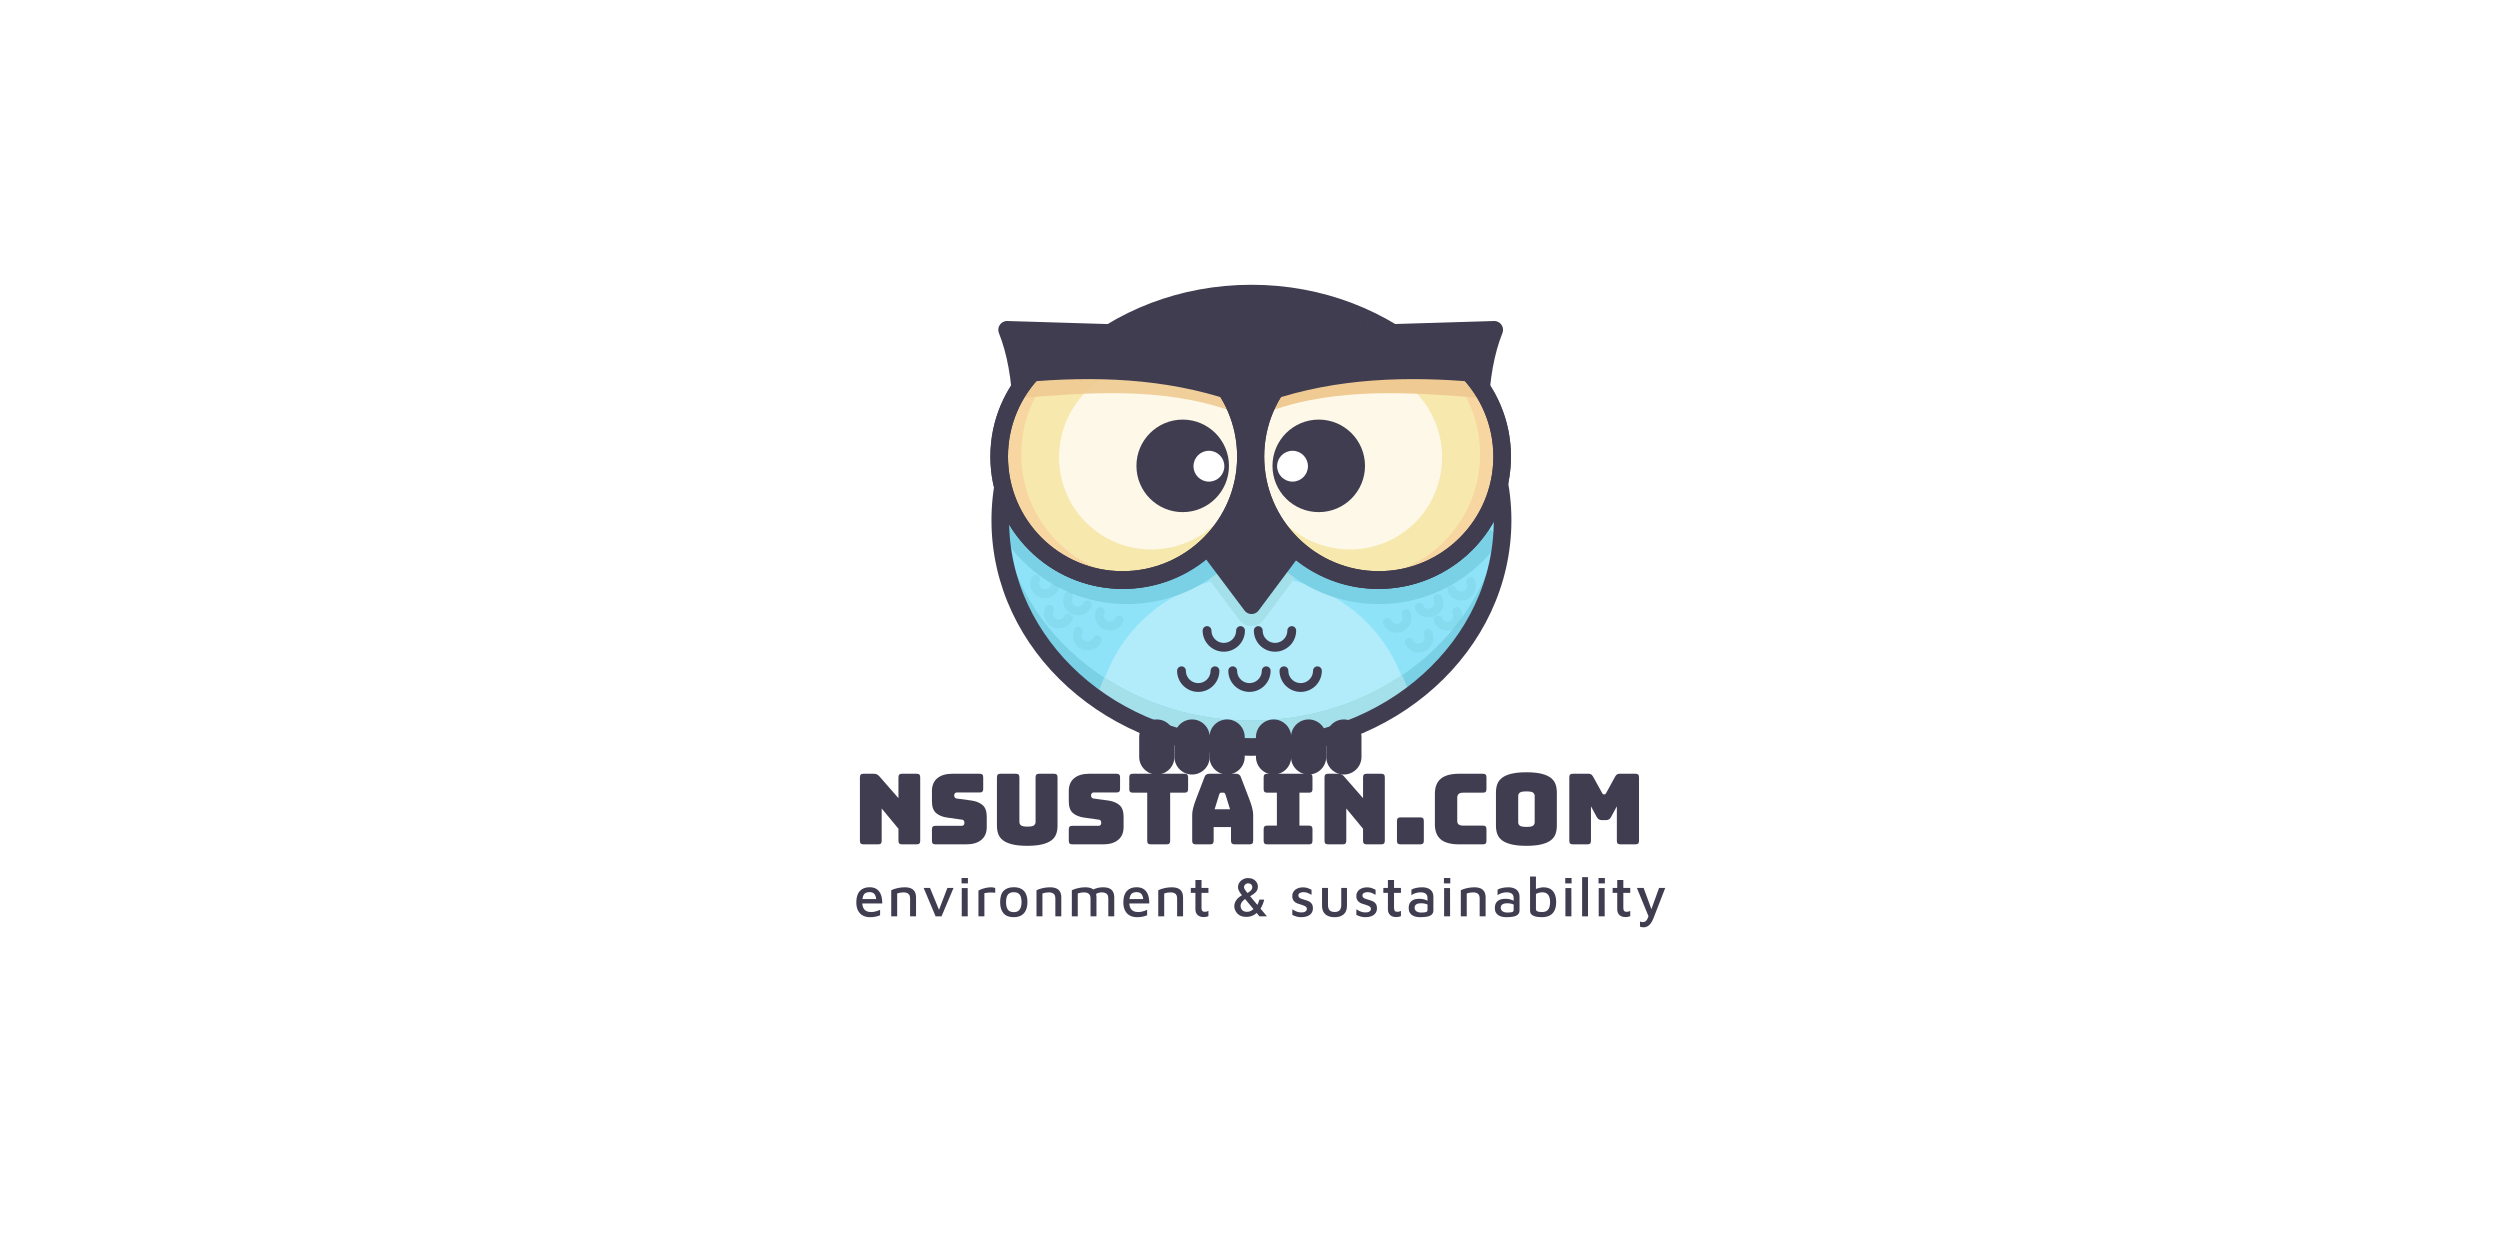<?xml version="1.0" encoding="utf-8"?>
<svg viewBox="0 0 1280 640" style="enable-background:new 0 0 1000 1000;" xmlns="http://www.w3.org/2000/svg">
  <defs>
    <style type="text/css">
	.st0{opacity:0.7;fill:#FFFFFF;}
	.st1{fill:#413D51;}
	.st2{fill:#8FE3F9;}
	.st3{fill:#B2EBF9;}
	.st4{fill:#A4E0EA;}
	.st5{fill:#7AD1E5;}
	.st6{fill:none;stroke:#413D51;stroke-width:16;stroke-linecap:round;stroke-linejoin:round;stroke-miterlimit:10;}
	.st7{fill:#F7E8AD;}
	.st8{fill:#F7D6A1;}
	.st9{fill:#EFCA92;}
	.st10{fill:#FFFFFF;}
	.st11{opacity:0.89;fill:#EFCA92;}
	.st12{fill:none;stroke:#413D51;stroke-width:8;stroke-linecap:round;stroke-linejoin:round;stroke-miterlimit:10;}
	.st13{opacity:0.31;fill:none;stroke:#72C8D6;stroke-width:8;stroke-linecap:round;stroke-linejoin:round;stroke-miterlimit:10;}
</style>
  </defs>
  <rect class="st0" width="1280" height="640" style="opacity: 1;"/>
  <g transform="matrix(0.564, 0, 0, 0.564, 357.721, -8.566)" style="">
    <ellipse id="XMLID_2_" class="st2" cx="501.8" cy="487.5" rx="228" ry="205.8"/>
    <ellipse id="XMLID_188_" class="st2" cx="501.8" cy="487.5" rx="228" ry="205.8"/>
    <path id="XMLID_193_" class="st3" d="M507.8,689.3c52.1,0,100.1-15.3,138.5-41l-10.5-24.7c-22-51.9-74.2-85.8-132.1-85.8l0,0 c-57.9,0-110.1,33.9-132.1,85.8l-8.6,20.4C402.3,672.3,452.8,689.3,507.8,689.3z"/>
    <path id="XMLID_189_" class="st4" d="M501.7,470.3l-43.6,64l32.9,43.8c5.4,7.2,16.3,7.2,21.7,0l32.6-43.8L501.7,470.3z"/>
    <path id="XMLID_192_" class="st5" d="M501.8,669.3c-121.5,0-220.7-85.7-227.6-193.8c-0.3,4-0.4,8-0.4,12 c0,113.6,102.1,205.8,228,205.8s228-92.1,228-205.8c0-4-0.1-8-0.4-12C722.5,583.6,623.2,669.3,501.8,669.3z"/>
    <path id="XMLID_76_" class="st4" d="M638.6,628.1c-38.1,25.8-85.5,41.2-136.8,41.2c-50,0-96.2-14.5-133.7-39.1l-5,12.3 c39.4,29.2,89.8,46.8,144.8,46.8c49.7,0,95.7-14.4,133.2-38.8c1.8-1.2,3.5-2.5,5.3-3.8L638.6,628.1z"/>
    <path id="XMLID_186_" class="st5" d="M268.2,488.2c6.4,13.1,15,25.3,25.8,36.2c52.3,52.3,137.2,52.3,189.5,0 c43.8-43.8,50.9-110.3,21.5-161.5"/>
    <path id="XMLID_185_" class="st5" d="M729,503.8c-24,36.1-65,59.8-111.6,59.8c-74,0-134-60-134-134c0-33,11.9-63.2,31.7-86.6"/>
    <ellipse id="XMLID_75_" class="st6" cx="501.8" cy="487.5" rx="228" ry="205.8"/>
    <polygon id="XMLID_74_" class="st1" points="501.7,442.3 458.1,506.3 501.9,564.6 545.4,506.3 &#9;"/>
    <polygon id="XMLID_73_" class="st6" points="501.7,442.3 458.1,506.3 501.9,564.6 545.4,506.3 &#9;"/>
    <path id="XMLID_72_" class="st1" d="M600.7,303.9c-30-14-64.1-21.9-100-21.9s-70,7.9-100,21.9v140.1h200V303.9z"/>
    <g id="XMLID_58_">
      <path id="XMLID_71_" class="st1" d="M613.5,317.9l108.7-3.3c-15.7,39.3-17.8,98.4-4.1,163c-17.4,36.8-54.4,62.9-97.9,64.2l0,0 c-61.8,1.9-113.5-46.7-115.3-108.6l0,0C503,371.4,551.6,319.8,613.5,317.9z"/>
      <path id="XMLID_70_" class="st6" d="M613.5,317.9l108.7-3.3c-15.7,39.3-17.8,98.4-4.1,163c-17.4,36.8-54.4,62.9-97.9,64.2l0,0 c-61.8,1.9-113.5-46.7-115.3-108.6l0,0C503,371.4,551.6,319.8,613.5,317.9z"/>
      <circle id="XMLID_69_" class="st7" cx="617.4" cy="429.7" r="112"/>
      <circle id="XMLID_5_" class="st7" cx="617.4" cy="429.7" r="112"/>
      <path id="XMLID_86_" class="st8" d="M696.6,350.5c-21.5-21.5-49.7-32.4-77.9-32.8c21.2,4.1,41.5,14.3,57.9,30.8 c43.7,43.7,43.7,114.6,0,158.4c-22.2,22.2-51.4,33.1-80.4,32.8c35.3,6.8,73.1-3.5,100.4-30.8C740.3,465.1,740.3,394.2,696.6,350.5 z"/>
      <ellipse id="XMLID_3_" transform="matrix(0.707 -0.707 0.707 0.707 -130.825 543.544)" class="st0" cx="590.7" cy="429.7" rx="84" ry="84.6"/>
      <path id="XMLID_12_" class="st9" d="M711.4,376.6c-3.1-4-9.1-15-12.8-18.7c-44-43.4-114.9-43-158.3,1.1 c-8.6,8.7-15.5,18.5-20.6,29C581.4,366.3,649,371.5,711.4,376.6z"/>
      <circle id="XMLID_68_" class="st6" cx="617.4" cy="429.7" r="112"/>
      <circle id="XMLID_67_" class="st6" cx="617.4" cy="429.7" r="112"/>
      <path id="XMLID_66_" class="st1" d="M706.7,362.1c-3.1-4-6.4-7.9-10.1-11.6c-43.7-43.7-114.6-43.7-158.4,0 c-8.7,8.7-15.6,18.4-20.8,28.8C579.4,358.1,644.3,356.5,706.7,362.1z"/>
      <circle id="XMLID_57_" class="st1" cx="562.9" cy="438.1" r="42"/>
      <circle id="XMLID_56_" class="st10" cx="539.1" cy="438.4" r="14"/>
    </g>
    <g id="XMLID_26_">
      <path id="XMLID_89_" class="st1" d="M388.8,317.9L280,314.6c15.7,39.3,17.8,98.4,4.1,163c17.4,36.8,54.4,62.9,97.9,64.2l0,0 c61.8,1.9,113.5-46.7,115.3-108.6l0,0C499.2,371.4,450.6,319.8,388.8,317.9z"/>
      <path id="XMLID_88_" class="st6" d="M388.8,317.9L280,314.6c15.7,39.3,17.8,98.4,4.1,163c17.4,36.8,54.4,62.9,97.9,64.2l0,0 c61.8,1.9,113.5-46.7,115.3-108.6l0,0C499.2,371.4,450.6,319.8,388.8,317.9z"/>
      <circle id="XMLID_87_" class="st7" cx="384.8" cy="429.7" r="112"/>
      <circle id="XMLID_84_" class="st7" cx="384.8" cy="429.7" r="112"/>
      <path id="XMLID_65_" class="st8" d="M305.6,350.5c21.5-21.5,49.7-32.4,77.9-32.8c-21.2,4.1-41.5,14.3-57.9,30.8 c-43.7,43.7-43.7,114.6,0,158.4c22.2,22.2,51.4,33.1,80.4,32.8c-35.3,6.8-73.1-3.5-100.4-30.8 C261.9,465.1,261.9,394.2,305.6,350.5z"/>
      <ellipse id="XMLID_64_" transform="matrix(0.707 -0.707 0.707 0.707 -183.302 416.852)" class="st0" cx="411.5" cy="429.7" rx="84.6" ry="84"/>
      <path id="XMLID_63_" class="st11" d="M290.9,376.6c3.1-4,9.1-15,12.8-18.7c44-43.4,114.9-43,158.3,1.1c8.6,8.7,15.5,18.5,20.6,29 C420.8,366.3,353.2,371.5,290.9,376.6z"/>
      <circle id="XMLID_62_" class="st6" cx="384.8" cy="429.7" r="112"/>
      <circle id="XMLID_61_" class="st6" cx="384.8" cy="429.7" r="112"/>
      <path id="XMLID_60_" class="st1" d="M295.6,362.1c3.1-4,6.4-7.9,10.1-11.6c43.7-43.7,114.6-43.7,158.4,0 c8.7,8.7,15.6,18.4,20.8,28.8C422.9,358.1,357.9,356.5,295.6,362.1z"/>
      <circle id="XMLID_59_" class="st1" cx="439.4" cy="438.1" r="42"/>
      <circle id="XMLID_37_" class="st10" cx="463.2" cy="438.4" r="14"/>
    </g>
    <path id="XMLID_19_" class="st1" d="M447.9,718.3L447.9,718.3c-8.8,0-16-7.2-16-16v-18c0-8.8,7.2-16,16-16h0c8.8,0,16,7.2,16,16v18 C463.9,711.1,456.8,718.3,447.9,718.3z"/>
    <path id="XMLID_17_" class="st1" d="M415.9,718.3L415.9,718.3c-8.8,0-16-7.2-16-16v-18c0-8.8,7.2-16,16-16h0c8.8,0,16,7.2,16,16v18 C431.9,711.1,424.8,718.3,415.9,718.3z"/>
    <path id="XMLID_16_" class="st1" d="M479.7,718.3L479.7,718.3c-8.8,0-16-7.2-16-16v-18c0-8.8,7.2-16,16-16h0c8.8,0,16,7.2,16,16v18 C495.7,711.1,488.5,718.3,479.7,718.3z"/>
    <path id="XMLID_15_" class="st1" d="M521.9,718.3L521.9,718.3c-8.8,0-16-7.2-16-16v-18c0-8.8,7.2-16,16-16h0c8.8,0,16,7.2,16,16v18 C537.9,711.1,530.7,718.3,521.9,718.3z"/>
    <path id="XMLID_14_" class="st1" d="M553.7,718.3L553.7,718.3c-8.8,0-16-7.2-16-16v-18c0-8.8,7.2-16,16-16h0c8.8,0,16,7.2,16,16v18 C569.7,711.1,562.5,718.3,553.7,718.3z"/>
    <path id="XMLID_13_" class="st1" d="M585.7,718.3L585.7,718.3c-8.8,0-16-7.2-16-16v-18c0-8.8,7.2-16,16-16h0c8.8,0,16,7.2,16,16v18 C601.7,711.1,594.5,718.3,585.7,718.3z"/>
    <path id="XMLID_11_" class="st12" d="M491.9,587.6c0,8.4-6.8,15.2-15.2,15.2c-8.4,0-15.2-6.8-15.2-15.2"/>
    <path id="XMLID_9_" class="st12" d="M538.4,587.6c0,8.4-6.8,15.2-15.2,15.2c-8.4,0-15.2-6.8-15.2-15.2"/>
    <path id="XMLID_10_" class="st13" d="M323,548.8c-2.2,4.7-7.7,6.8-12.5,4.6s-6.8-7.7-4.6-12.5"/>
    <path id="XMLID_1_" class="st13" d="M352.8,564.3c-2.2,4.7-7.7,6.8-12.5,4.6c-4.7-2.2-6.8-7.7-4.6-12.5"/>
    <path id="XMLID_78_" class="st13" d="M335.5,576.2c-2.2,4.7-7.7,6.8-12.5,4.6c-4.7-2.2-6.8-7.7-4.6-12.5"/>
    <path id="XMLID_77_" class="st13" d="M361.7,596.1c-2.2,4.7-7.7,6.8-12.5,4.6c-4.7-2.2-6.8-7.7-4.6-12.5"/>
    <path id="XMLID_79_" class="st13" d="M381.7,578.1c-2.2,4.7-7.7,6.8-12.5,4.6c-4.7-2.2-6.8-7.7-4.6-12.5"/>
    <path id="XMLID_85_" class="st13" d="M683.7,550.8c2.2,4.7,7.7,6.8,12.5,4.6s6.8-7.7,4.6-12.5"/>
    <path id="XMLID_83_" class="st13" d="M654,566.3c2.2,4.7,7.7,6.8,12.5,4.6c4.7-2.2,6.8-7.7,4.6-12.5"/>
    <path id="XMLID_82_" class="st13" d="M671.2,578.2c2.2,4.7,7.7,6.8,12.5,4.6c4.7-2.2,6.8-7.7,4.6-12.5"/>
    <path id="XMLID_81_" class="st13" d="M645.1,598.1c2.2,4.7,7.7,6.8,12.5,4.6c4.7-2.2,6.8-7.7,4.6-12.5"/>
    <path id="XMLID_80_" class="st13" d="M625.1,580.1c2.2,4.7,7.7,6.8,12.5,4.6c4.7-2.2,6.8-7.7,4.6-12.5"/>
    <path id="XMLID_8_" class="st12" d="M468.7,624.1c0,8.4-6.8,15.2-15.2,15.2c-8.4,0-15.2-6.8-15.2-15.2"/>
    <path id="XMLID_7_" class="st12" d="M515.2,624.1c0,8.4-6.8,15.2-15.2,15.2s-15.2-6.8-15.2-15.2"/>
    <path id="XMLID_6_" class="st12" d="M561.7,624.1c0,8.4-6.8,15.2-15.2,15.2c-8.4,0-15.2-6.8-15.2-15.2"/>
  </g>
  <path d="M 449.614 432.305 L 442.084 432.305 Q 441.13 432.305 440.703 431.878 Q 440.277 431.452 440.277 430.498 L 440.277 397.968 Q 440.277 397.014 440.703 396.588 Q 441.13 396.161 442.084 396.161 L 447.305 396.161 Q 448.259 396.161 448.936 396.462 Q 449.614 396.763 450.267 397.516 L 460.005 408.661 L 460.005 397.968 Q 460.005 397.014 460.432 396.588 Q 460.859 396.161 461.813 396.161 L 469.343 396.161 Q 470.296 396.161 470.723 396.588 Q 471.15 397.014 471.15 397.968 L 471.15 430.498 Q 471.15 431.452 470.723 431.878 Q 470.296 432.305 469.343 432.305 L 461.813 432.305 Q 460.859 432.305 460.432 431.878 Q 460.005 431.452 460.005 430.498 L 460.005 424.323 L 451.421 413.932 L 451.421 430.498 Q 451.421 431.452 450.994 431.878 Q 450.568 432.305 449.614 432.305 Z" style="fill: rgb(65, 61, 81); white-space: pre;"/>
  <path d="M 494.825 432.305 L 478.962 432.305 Q 478.008 432.305 477.581 431.878 Q 477.154 431.452 477.154 430.498 L 477.154 424.624 Q 477.154 423.671 477.581 423.244 Q 478.008 422.817 478.962 422.817 L 492.465 422.817 Q 493.118 422.817 493.444 422.39 Q 493.771 421.964 493.771 421.361 Q 493.771 420.508 493.444 420.106 Q 493.118 419.705 492.465 419.655 L 484.935 418.6 Q 481.421 418.098 479.288 416.291 Q 477.154 414.484 477.154 410.267 L 477.154 404.996 Q 477.154 400.729 479.915 398.445 Q 482.676 396.161 487.546 396.161 L 501.602 396.161 Q 502.556 396.161 502.982 396.588 Q 503.409 397.014 503.409 397.968 L 503.409 403.942 Q 503.409 404.896 502.982 405.322 Q 502.556 405.749 501.602 405.749 L 489.905 405.749 Q 489.253 405.749 488.901 406.176 Q 488.55 406.603 488.55 407.255 Q 488.55 407.908 488.901 408.36 Q 489.253 408.811 489.905 408.862 L 497.385 409.866 Q 500.899 410.368 503.058 412.175 Q 505.216 413.982 505.216 418.199 L 505.216 423.47 Q 505.216 427.737 502.43 430.021 Q 499.644 432.305 494.825 432.305 Z" style="fill: rgb(65, 61, 81); white-space: pre;"/>
  <path d="M 541.456 422.817 Q 541.456 425.126 540.778 427.009 Q 540.1 428.891 538.368 430.222 Q 536.636 431.552 533.624 432.305 Q 530.612 433.058 525.944 433.058 Q 521.275 433.058 518.263 432.305 Q 515.251 431.552 513.519 430.222 Q 511.787 428.891 511.11 427.009 Q 510.432 425.126 510.432 422.817 L 510.432 397.968 Q 510.432 397.014 510.859 396.588 Q 511.285 396.161 512.239 396.161 L 520.121 396.161 Q 521.074 396.161 521.501 396.588 Q 521.928 397.014 521.928 397.968 L 521.928 420.859 Q 521.928 421.863 522.681 422.541 Q 523.434 423.219 526.044 423.219 Q 528.705 423.219 529.458 422.541 Q 530.211 421.863 530.211 420.859 L 530.211 397.968 Q 530.211 397.014 530.638 396.588 Q 531.064 396.161 532.018 396.161 L 539.648 396.161 Q 540.602 396.161 541.029 396.588 Q 541.456 397.014 541.456 397.968 Z" style="fill: rgb(65, 61, 81); white-space: pre;"/>
  <path d="M 564.887 432.305 L 549.024 432.305 Q 548.07 432.305 547.644 431.878 Q 547.217 431.452 547.217 430.498 L 547.217 424.624 Q 547.217 423.671 547.644 423.244 Q 548.07 422.817 549.024 422.817 L 562.528 422.817 Q 563.181 422.817 563.507 422.39 Q 563.833 421.964 563.833 421.361 Q 563.833 420.508 563.507 420.106 Q 563.181 419.705 562.528 419.655 L 554.998 418.6 Q 551.484 418.098 549.35 416.291 Q 547.217 414.484 547.217 410.267 L 547.217 404.996 Q 547.217 400.729 549.978 398.445 Q 552.739 396.161 557.608 396.161 L 571.664 396.161 Q 572.618 396.161 573.045 396.588 Q 573.472 397.014 573.472 397.968 L 573.472 403.942 Q 573.472 404.896 573.045 405.322 Q 572.618 405.749 571.664 405.749 L 559.968 405.749 Q 559.315 405.749 558.964 406.176 Q 558.612 406.603 558.612 407.255 Q 558.612 407.908 558.964 408.36 Q 559.315 408.811 559.968 408.862 L 567.448 409.866 Q 570.962 410.368 573.12 412.175 Q 575.279 413.982 575.279 418.199 L 575.279 423.47 Q 575.279 427.737 572.493 430.021 Q 569.707 432.305 564.887 432.305 Z" style="fill: rgb(65, 61, 81); white-space: pre;"/>
  <path d="M 597.314 432.305 L 589.181 432.305 Q 588.227 432.305 587.801 431.878 Q 587.374 431.452 587.374 430.498 L 587.374 405.85 L 579.995 405.85 Q 579.041 405.85 578.614 405.423 Q 578.187 404.996 578.187 404.042 L 578.187 397.968 Q 578.187 397.014 578.614 396.588 Q 579.041 396.161 579.995 396.161 L 606.5 396.161 Q 607.454 396.161 607.881 396.588 Q 608.307 397.014 608.307 397.968 L 608.307 404.042 Q 608.307 404.996 607.881 405.423 Q 607.454 405.85 606.5 405.85 L 599.121 405.85 L 599.121 430.498 Q 599.121 431.452 598.694 431.878 Q 598.267 432.305 597.314 432.305 Z" style="fill: rgb(65, 61, 81); white-space: pre;"/>
  <path d="M 624.254 406.703 L 621.895 414.333 L 629.776 414.333 L 627.417 406.703 Q 627.216 406.251 626.99 406.05 Q 626.764 405.85 626.463 405.85 L 625.208 405.85 Q 624.907 405.85 624.681 406.05 Q 624.455 406.251 624.254 406.703 Z M 621.393 430.498 Q 621.393 431.452 620.966 431.878 Q 620.539 432.305 619.585 432.305 L 612.206 432.305 Q 611.252 432.305 610.825 431.878 Q 610.399 431.452 610.399 430.498 L 610.399 417.245 Q 610.399 415.739 610.876 413.781 Q 611.353 411.823 612.357 409.213 L 616.724 397.818 Q 617.025 396.964 617.653 396.563 Q 618.28 396.161 619.284 396.161 L 632.788 396.161 Q 633.742 396.161 634.369 396.563 Q 634.997 396.964 635.298 397.818 L 639.665 409.213 Q 640.669 411.823 641.146 413.781 Q 641.623 415.739 641.623 417.245 L 641.623 430.498 Q 641.623 431.452 641.196 431.878 Q 640.77 432.305 639.816 432.305 L 632.236 432.305 Q 631.232 432.305 630.755 431.878 Q 630.278 431.452 630.278 430.498 L 630.278 423.47 L 621.393 423.47 Z" style="fill: rgb(65, 61, 81); white-space: pre;"/>
  <path d="M 648.796 432.305 Q 647.843 432.305 647.416 431.878 Q 646.989 431.452 646.989 430.498 L 646.989 424.524 Q 646.989 423.57 647.416 423.143 Q 647.843 422.717 648.796 422.717 L 653.766 422.717 L 653.766 405.85 L 648.796 405.85 Q 647.843 405.85 647.416 405.423 Q 646.989 404.996 646.989 404.042 L 646.989 397.968 Q 646.989 397.014 647.416 396.588 Q 647.843 396.161 648.796 396.161 L 670.182 396.161 Q 671.135 396.161 671.562 396.588 Q 671.989 397.014 671.989 397.968 L 671.989 404.042 Q 671.989 404.996 671.562 405.423 Q 671.135 405.85 670.182 405.85 L 665.312 405.85 L 665.312 422.717 L 670.182 422.717 Q 671.135 422.717 671.562 423.143 Q 671.989 423.57 671.989 424.524 L 671.989 430.498 Q 671.989 431.452 671.562 431.878 Q 671.135 432.305 670.182 432.305 Z" style="fill: rgb(65, 61, 81); white-space: pre;"/>
  <path d="M 687.489 432.305 L 679.959 432.305 Q 679.005 432.305 678.578 431.878 Q 678.152 431.452 678.152 430.498 L 678.152 397.968 Q 678.152 397.014 678.578 396.588 Q 679.005 396.161 679.959 396.161 L 685.18 396.161 Q 686.134 396.161 686.811 396.462 Q 687.489 396.763 688.142 397.516 L 697.88 408.661 L 697.88 397.968 Q 697.88 397.014 698.307 396.588 Q 698.734 396.161 699.688 396.161 L 707.218 396.161 Q 708.171 396.161 708.598 396.588 Q 709.025 397.014 709.025 397.968 L 709.025 430.498 Q 709.025 431.452 708.598 431.878 Q 708.171 432.305 707.218 432.305 L 699.688 432.305 Q 698.734 432.305 698.307 431.878 Q 697.88 431.452 697.88 430.498 L 697.88 424.323 L 689.296 413.932 L 689.296 430.498 Q 689.296 431.452 688.869 431.878 Q 688.443 432.305 687.489 432.305 Z" style="fill: rgb(65, 61, 81); white-space: pre;"/>
  <path d="M 727.193 432.305 L 717.053 432.305 Q 716.099 432.305 715.673 431.878 Q 715.246 431.452 715.246 430.498 L 715.246 420.307 Q 715.246 419.353 715.673 418.927 Q 716.099 418.5 717.053 418.5 L 727.193 418.5 Q 728.147 418.5 728.574 418.927 Q 729.001 419.353 729.001 420.307 L 729.001 430.498 Q 729.001 431.452 728.574 431.878 Q 728.147 432.305 727.193 432.305 Z" style="fill: rgb(65, 61, 81); white-space: pre;"/>
  <path d="M 759.26 432.305 L 747.011 432.305 Q 740.736 432.305 737.699 429.795 Q 734.662 427.285 734.662 422.064 L 734.662 406.452 Q 734.662 401.231 737.699 398.696 Q 740.736 396.161 747.011 396.161 L 759.26 396.161 Q 760.214 396.161 760.641 396.588 Q 761.067 397.014 761.067 397.968 L 761.067 404.042 Q 761.067 404.996 760.641 405.423 Q 760.214 405.85 759.26 405.85 L 749.17 405.85 Q 747.614 405.85 746.861 406.477 Q 746.108 407.105 746.108 408.36 L 746.108 420.307 Q 746.108 421.562 746.861 422.139 Q 747.614 422.717 749.17 422.717 L 759.26 422.717 Q 760.214 422.717 760.641 423.143 Q 761.067 423.57 761.067 424.524 L 761.067 430.498 Q 761.067 431.452 760.641 431.878 Q 760.214 432.305 759.26 432.305 Z" style="fill: rgb(65, 61, 81); white-space: pre;"/>
  <path d="M 797.102 422.817 Q 797.102 425.126 796.424 427.009 Q 795.747 428.891 794.015 430.222 Q 792.283 431.552 789.246 432.305 Q 786.209 433.058 781.54 433.058 Q 776.871 433.058 773.809 432.305 Q 770.747 431.552 769.015 430.222 Q 767.283 428.891 766.605 427.009 Q 765.928 425.126 765.928 422.817 L 765.928 405.699 Q 765.928 403.39 766.605 401.507 Q 767.283 399.625 769.015 398.269 Q 770.747 396.914 773.809 396.161 Q 776.871 395.408 781.54 395.408 Q 786.209 395.408 789.246 396.161 Q 792.283 396.914 794.015 398.269 Q 795.747 399.625 796.424 401.507 Q 797.102 403.39 797.102 405.699 Z M 777.323 421.01 Q 777.323 422.014 778.076 422.692 Q 778.829 423.369 781.54 423.369 Q 784.251 423.369 785.004 422.692 Q 785.757 422.014 785.757 421.01 L 785.757 407.506 Q 785.757 406.552 785.004 405.875 Q 784.251 405.197 781.54 405.197 Q 778.829 405.197 778.076 405.875 Q 777.323 406.552 777.323 407.506 Z" style="fill: rgb(65, 61, 81); white-space: pre;"/>
  <path d="M 812.767 432.305 L 805.287 432.305 Q 804.333 432.305 803.907 431.878 Q 803.48 431.452 803.48 430.498 L 803.48 397.968 Q 803.48 397.014 803.907 396.588 Q 804.333 396.161 805.287 396.161 L 813.369 396.161 Q 814.173 396.161 814.7 396.512 Q 815.227 396.864 815.679 397.667 L 820.197 405.85 Q 820.448 406.301 820.623 406.502 Q 820.799 406.703 821.1 406.703 L 821.552 406.703 Q 821.853 406.703 822.029 406.502 Q 822.205 406.301 822.456 405.85 L 826.923 397.667 Q 827.375 396.864 827.902 396.512 Q 828.429 396.161 829.233 396.161 L 837.365 396.161 Q 838.319 396.161 838.745 396.588 Q 839.172 397.014 839.172 397.968 L 839.172 430.498 Q 839.172 431.452 838.745 431.878 Q 838.319 432.305 837.365 432.305 L 829.634 432.305 Q 828.68 432.305 828.254 431.878 Q 827.827 431.452 827.827 430.498 L 827.827 412.827 L 824.865 418.299 Q 824.413 419.153 823.786 419.529 Q 823.158 419.906 822.205 419.906 L 820.197 419.906 Q 819.243 419.906 818.615 419.529 Q 817.988 419.153 817.536 418.299 L 814.574 412.827 L 814.574 430.498 Q 814.574 431.452 814.147 431.878 Q 813.721 432.305 812.767 432.305 Z" style="fill: rgb(65, 61, 81); white-space: pre;"/>
  <path d="M 445.447 469.603 Q 443.301 469.603 441.72 468.733 Q 440.14 467.863 439.284 466.152 Q 438.429 464.441 438.429 461.976 Q 438.429 458.177 440.212 456.219 Q 441.996 454.262 445.186 454.262 Q 447.535 454.262 448.985 455.306 Q 450.435 456.35 451.087 458.22 Q 451.74 460.091 451.711 462.585 L 440.256 462.585 L 440.169 460.323 L 449.391 460.323 L 448.666 461.048 Q 448.579 458.815 447.738 457.785 Q 446.897 456.756 445.099 456.756 Q 443.939 456.756 443.127 457.234 Q 442.315 457.713 441.894 458.858 Q 441.474 460.004 441.474 462.005 Q 441.474 464.441 442.605 465.702 Q 443.736 466.964 445.94 466.964 Q 446.926 466.964 447.781 466.79 Q 448.637 466.616 449.362 466.34 Q 450.087 466.065 450.609 465.804 L 450.609 468.617 Q 449.594 469.052 448.318 469.327 Q 447.042 469.603 445.447 469.603 Z" style="fill: rgb(65, 61, 81); white-space: pre;"/>
  <path d="M 456.308 455.799 Q 456.946 455.48 457.743 455.204 Q 458.541 454.929 459.44 454.726 Q 460.339 454.523 461.267 454.407 Q 462.195 454.291 463.065 454.291 Q 465.124 454.291 466.429 454.856 Q 467.734 455.422 468.372 456.596 Q 469.01 457.771 469.01 459.54 L 469.01 469.168 L 465.965 469.168 L 465.965 459.946 Q 465.965 459.395 465.834 458.858 Q 465.704 458.322 465.341 457.872 Q 464.979 457.423 464.297 457.162 Q 463.616 456.901 462.514 456.901 Q 461.731 456.901 460.904 457.046 Q 460.078 457.191 459.353 457.452 L 459.353 469.168 L 456.308 469.168 Z" style="fill: rgb(65, 61, 81); white-space: pre;"/>
  <path d="M 479.024 469.168 L 472.905 454.61 L 476.153 454.61 L 481.141 466.703 L 480.416 466.79 L 485.056 454.61 L 488.217 454.61 L 482.069 469.168 Z" style="fill: rgb(65, 61, 81); white-space: pre;"/>
  <path d="M 492.411 469.168 L 492.411 454.697 L 495.456 454.697 L 495.485 469.168 Z M 492.324 452.29 L 492.324 449.535 L 495.572 449.535 L 495.572 452.29 Z" style="fill: rgb(65, 61, 81); white-space: pre;"/>
  <path d="M 500.964 469.168 L 500.964 455.944 Q 501.341 455.712 502.356 455.306 Q 503.371 454.9 504.763 454.595 Q 506.155 454.291 507.576 454.291 Q 508.301 454.291 508.765 454.407 Q 509.229 454.523 509.548 454.668 L 509.548 457.104 Q 508.881 457.017 508.156 456.973 Q 507.431 456.93 506.706 456.973 Q 505.981 457.017 505.285 457.104 Q 504.589 457.191 504.009 457.278 L 504.009 469.168 Z" style="fill: rgb(65, 61, 81); white-space: pre;"/>
  <path d="M 519.059 469.603 Q 515.521 469.603 513.795 467.602 Q 512.07 465.601 512.07 461.889 Q 512.07 457.945 513.853 456.103 Q 515.637 454.262 519.001 454.262 Q 521.408 454.262 522.974 455.146 Q 524.54 456.031 525.294 457.742 Q 526.048 459.453 526.048 461.889 Q 526.048 465.572 524.235 467.587 Q 522.423 469.603 519.059 469.603 Z M 519.03 467.022 Q 520.509 467.022 521.379 466.369 Q 522.249 465.717 522.64 464.557 Q 523.032 463.397 523.032 461.889 Q 523.032 460.207 522.626 459.076 Q 522.22 457.945 521.35 457.379 Q 520.48 456.814 519.03 456.814 Q 517.58 456.814 516.71 457.423 Q 515.84 458.032 515.463 459.163 Q 515.086 460.294 515.086 461.889 Q 515.086 464.296 515.985 465.659 Q 516.884 467.022 519.03 467.022 Z" style="fill: rgb(65, 61, 81); white-space: pre;"/>
  <path d="M 530.683 455.799 Q 531.321 455.48 532.118 455.204 Q 532.916 454.929 533.815 454.726 Q 534.714 454.523 535.642 454.407 Q 536.57 454.291 537.44 454.291 Q 539.499 454.291 540.804 454.856 Q 542.109 455.422 542.747 456.596 Q 543.385 457.771 543.385 459.54 L 543.385 469.168 L 540.34 469.168 L 540.34 459.946 Q 540.34 459.395 540.209 458.858 Q 540.079 458.322 539.716 457.872 Q 539.354 457.423 538.672 457.162 Q 537.991 456.901 536.889 456.901 Q 536.106 456.901 535.279 457.046 Q 534.453 457.191 533.728 457.452 L 533.728 469.168 L 530.683 469.168 Z" style="fill: rgb(65, 61, 81); white-space: pre;"/>
  <path d="M 561.392 459.54 L 561.392 469.168 L 558.347 469.168 L 558.347 459.946 Q 558.347 459.395 558.216 458.858 Q 558.086 458.322 557.723 457.872 Q 557.361 457.423 556.679 457.162 Q 555.998 456.901 554.896 456.901 Q 554.113 456.901 553.33 457.046 Q 552.547 457.191 551.822 457.452 L 551.822 469.168 L 548.777 469.168 L 548.777 455.799 Q 549.415 455.48 550.212 455.204 Q 551.01 454.929 551.909 454.726 Q 552.808 454.523 553.736 454.407 Q 554.664 454.291 555.534 454.291 Q 557.593 454.291 558.869 454.856 Q 560.145 455.422 560.768 456.596 Q 561.392 457.771 561.392 459.54 Z M 557.912 456.553 Q 558.84 455.799 559.956 455.306 Q 561.073 454.813 562.276 454.552 Q 563.48 454.291 564.64 454.291 Q 566.699 454.291 567.975 454.856 Q 569.251 455.422 569.874 456.596 Q 570.498 457.771 570.498 459.54 L 570.498 469.168 L 567.453 469.168 L 567.453 459.946 Q 567.453 459.395 567.322 458.858 Q 567.192 458.322 566.829 457.872 Q 566.467 457.423 565.785 457.162 Q 565.104 456.901 564.002 456.901 Q 563.219 456.901 562.436 457.133 Q 561.653 457.365 560.928 457.858 Z" style="fill: rgb(65, 61, 81); white-space: pre;"/>
  <path d="M 582.166 469.603 Q 580.02 469.603 578.439 468.733 Q 576.859 467.863 576.003 466.152 Q 575.148 464.441 575.148 461.976 Q 575.148 458.177 576.931 456.219 Q 578.715 454.262 581.905 454.262 Q 584.254 454.262 585.704 455.306 Q 587.154 456.35 587.806 458.22 Q 588.459 460.091 588.43 462.585 L 576.975 462.585 L 576.888 460.323 L 586.11 460.323 L 585.385 461.048 Q 585.298 458.815 584.457 457.785 Q 583.616 456.756 581.818 456.756 Q 580.658 456.756 579.846 457.234 Q 579.034 457.713 578.613 458.858 Q 578.193 460.004 578.193 462.005 Q 578.193 464.441 579.324 465.702 Q 580.455 466.964 582.659 466.964 Q 583.645 466.964 584.5 466.79 Q 585.356 466.616 586.081 466.34 Q 586.806 466.065 587.328 465.804 L 587.328 468.617 Q 586.313 469.052 585.037 469.327 Q 583.761 469.603 582.166 469.603 Z" style="fill: rgb(65, 61, 81); white-space: pre;"/>
  <path d="M 593.027 455.799 Q 593.665 455.48 594.462 455.204 Q 595.26 454.929 596.159 454.726 Q 597.058 454.523 597.986 454.407 Q 598.914 454.291 599.784 454.291 Q 601.843 454.291 603.148 454.856 Q 604.453 455.422 605.091 456.596 Q 605.729 457.771 605.729 459.54 L 605.729 469.168 L 602.684 469.168 L 602.684 459.946 Q 602.684 459.395 602.553 458.858 Q 602.423 458.322 602.06 457.872 Q 601.698 457.423 601.016 457.162 Q 600.335 456.901 599.233 456.901 Q 598.45 456.901 597.623 457.046 Q 596.797 457.191 596.072 457.452 L 596.072 469.168 L 593.027 469.168 Z" style="fill: rgb(65, 61, 81); white-space: pre;"/>
  <path d="M 616.311 469.545 Q 614.339 469.545 613.194 468.501 Q 612.048 467.457 612.048 465.427 L 612.048 457.133 L 609.699 457.133 L 609.699 454.61 L 612.048 454.61 L 612.048 450.55 L 615.18 450.55 L 615.18 454.61 L 618.718 454.61 L 618.718 457.133 L 615.18 457.133 L 615.18 464.818 Q 615.18 465.833 615.543 466.34 Q 615.905 466.848 616.891 466.848 Q 617.384 466.848 617.877 466.717 Q 618.37 466.587 618.718 466.384 L 618.718 469.081 Q 618.196 469.313 617.544 469.429 Q 616.891 469.545 616.311 469.545 Z" style="fill: rgb(65, 61, 81); white-space: pre;"/>
  <path d="M 644.85 469.168 L 635.744 458.206 Q 635.106 457.423 634.482 456.35 Q 633.859 455.277 633.859 454.233 Q 633.859 452.957 634.555 451.898 Q 635.251 450.84 636.425 450.202 Q 637.6 449.564 639.05 449.564 Q 640.5 449.564 641.616 450.144 Q 642.733 450.724 643.385 451.739 Q 644.038 452.754 644.038 454.001 Q 644.038 455.19 643.501 456.045 Q 642.965 456.901 642.008 457.611 Q 641.051 458.322 639.746 459.105 L 638.47 457.336 Q 639.63 456.698 640.21 456.176 Q 640.79 455.654 640.978 455.175 Q 641.167 454.697 641.167 454.233 Q 641.167 453.363 640.572 452.812 Q 639.978 452.261 639.079 452.261 Q 638.18 452.261 637.556 452.855 Q 636.933 453.45 636.933 454.291 Q 636.933 454.668 637.237 455.19 Q 637.542 455.712 637.933 456.248 Q 638.325 456.785 638.673 457.191 L 648.678 469.168 Z M 638.064 469.458 Q 636.498 469.458 635.338 468.965 Q 634.178 468.472 633.438 467.645 Q 632.699 466.819 632.322 465.862 Q 631.945 464.905 631.945 464.006 Q 631.945 463.049 632.336 462.019 Q 632.728 460.99 633.699 459.975 Q 634.671 458.96 636.382 458.09 L 638.296 459.801 Q 637.049 460.497 636.367 461.236 Q 635.686 461.976 635.425 462.628 Q 635.164 463.281 635.164 463.803 Q 635.164 464.151 635.294 464.658 Q 635.425 465.166 635.773 465.673 Q 636.121 466.181 636.788 466.514 Q 637.455 466.848 638.499 466.848 Q 639.659 466.848 640.703 466.224 Q 641.747 465.601 642.385 464.905 L 644.009 466.848 Q 643.371 467.544 642.515 468.138 Q 641.66 468.733 640.543 469.095 Q 639.427 469.458 638.064 469.458 Z M 643.632 463.542 Q 643.98 462.991 644.212 462.396 Q 644.444 461.802 644.589 461.309 Q 644.734 460.816 644.792 460.584 L 647.257 460.584 Q 647.083 461.57 646.575 462.86 Q 646.068 464.151 645.314 465.34 Z" style="fill: rgb(65, 61, 81); white-space: pre;"/>
  <path d="M 666.45 469.603 Q 664.884 469.603 663.797 469.269 Q 662.709 468.936 661.665 468.443 L 661.665 465.572 Q 662.419 466.036 663.144 466.398 Q 663.869 466.761 664.667 466.964 Q 665.464 467.167 666.45 467.167 Q 667.697 467.167 668.408 466.645 Q 669.118 466.123 669.118 465.34 Q 669.118 464.673 668.669 464.296 Q 668.219 463.919 667.523 463.658 Q 666.827 463.397 666.073 463.136 Q 665.29 462.933 664.507 462.657 Q 663.724 462.382 663.072 461.903 Q 662.419 461.425 662.028 460.671 Q 661.636 459.917 661.636 458.815 Q 661.636 457.597 662.129 456.741 Q 662.622 455.886 663.42 455.349 Q 664.217 454.813 665.189 454.566 Q 666.16 454.32 667.088 454.32 Q 668.625 454.349 669.597 454.697 Q 670.568 455.045 671.496 455.538 L 671.525 458.148 Q 670.481 457.597 669.553 457.191 Q 668.625 456.785 667.407 456.785 Q 666.276 456.785 665.522 457.205 Q 664.768 457.626 664.768 458.438 Q 664.768 459.134 665.189 459.54 Q 665.609 459.946 666.291 460.178 Q 666.972 460.41 667.755 460.642 Q 668.48 460.874 669.263 461.12 Q 670.046 461.367 670.713 461.831 Q 671.38 462.295 671.801 463.049 Q 672.221 463.803 672.221 465.021 Q 672.192 466.645 671.366 467.66 Q 670.539 468.675 669.205 469.139 Q 667.871 469.603 666.45 469.603 Z" style="fill: rgb(65, 61, 81); white-space: pre;"/>
  <path d="M 683.324 469.603 Q 681.323 469.603 679.888 468.95 Q 678.452 468.298 677.669 466.993 Q 676.886 465.688 676.886 463.745 L 676.886 454.61 L 679.931 454.61 L 679.931 463.31 Q 679.931 465.166 680.758 466.05 Q 681.584 466.935 683.324 466.935 Q 685.064 466.935 685.891 466.05 Q 686.717 465.166 686.717 463.31 L 686.717 454.61 L 689.646 454.61 L 689.646 463.745 Q 689.646 466.645 687.979 468.124 Q 686.311 469.603 683.324 469.603 Z" style="fill: rgb(65, 61, 81); white-space: pre;"/>
  <path d="M 699.247 469.603 Q 697.681 469.603 696.594 469.269 Q 695.506 468.936 694.462 468.443 L 694.462 465.572 Q 695.216 466.036 695.941 466.398 Q 696.666 466.761 697.464 466.964 Q 698.261 467.167 699.247 467.167 Q 700.494 467.167 701.205 466.645 Q 701.915 466.123 701.915 465.34 Q 701.915 464.673 701.466 464.296 Q 701.016 463.919 700.32 463.658 Q 699.624 463.397 698.87 463.136 Q 698.087 462.933 697.304 462.657 Q 696.521 462.382 695.869 461.903 Q 695.216 461.425 694.825 460.671 Q 694.433 459.917 694.433 458.815 Q 694.433 457.597 694.926 456.741 Q 695.419 455.886 696.217 455.349 Q 697.014 454.813 697.986 454.566 Q 698.957 454.32 699.885 454.32 Q 701.422 454.349 702.394 454.697 Q 703.365 455.045 704.293 455.538 L 704.322 458.148 Q 703.278 457.597 702.35 457.191 Q 701.422 456.785 700.204 456.785 Q 699.073 456.785 698.319 457.205 Q 697.565 457.626 697.565 458.438 Q 697.565 459.134 697.986 459.54 Q 698.406 459.946 699.088 460.178 Q 699.769 460.41 700.552 460.642 Q 701.277 460.874 702.06 461.12 Q 702.843 461.367 703.51 461.831 Q 704.177 462.295 704.598 463.049 Q 705.018 463.803 705.018 465.021 Q 704.989 466.645 704.163 467.66 Q 703.336 468.675 702.002 469.139 Q 700.668 469.603 699.247 469.603 Z" style="fill: rgb(65, 61, 81); white-space: pre;"/>
  <path d="M 714.874 469.545 Q 712.902 469.545 711.756 468.501 Q 710.611 467.457 710.611 465.427 L 710.611 457.133 L 708.262 457.133 L 708.262 454.61 L 710.611 454.61 L 710.611 450.55 L 713.743 450.55 L 713.743 454.61 L 717.281 454.61 L 717.281 457.133 L 713.743 457.133 L 713.743 464.818 Q 713.743 465.833 714.105 466.34 Q 714.468 466.848 715.454 466.848 Q 715.947 466.848 716.44 466.717 Q 716.933 466.587 717.281 466.384 L 717.281 469.081 Q 716.759 469.313 716.106 469.429 Q 715.454 469.545 714.874 469.545 Z" style="fill: rgb(65, 61, 81); white-space: pre;"/>
  <path d="M 727.195 469.603 Q 726.064 469.603 725.02 469.385 Q 723.976 469.168 723.121 468.646 Q 722.265 468.124 721.758 467.21 Q 721.25 466.297 721.25 464.934 Q 721.25 463.31 721.888 462.266 Q 722.526 461.222 723.715 460.7 Q 724.904 460.178 726.557 460.178 Q 727.659 460.178 728.544 460.352 Q 729.428 460.526 730.139 460.83 Q 730.849 461.135 731.342 461.512 L 731.661 463.513 Q 731.023 463.078 729.95 462.773 Q 728.877 462.469 727.63 462.469 Q 725.977 462.469 725.122 463.049 Q 724.266 463.629 724.266 464.789 Q 724.266 465.659 724.759 466.195 Q 725.252 466.732 725.992 466.978 Q 726.731 467.225 727.543 467.225 Q 729.254 467.225 730.066 466.993 Q 730.878 466.761 730.878 465.92 L 730.878 459.83 Q 730.878 458.293 729.95 457.582 Q 729.022 456.872 727.311 456.872 Q 726.093 456.872 724.788 457.263 Q 723.483 457.655 722.642 458.351 L 722.642 455.509 Q 723.454 454.958 725.006 454.624 Q 726.557 454.291 728.21 454.291 Q 729.022 454.291 729.849 454.45 Q 730.675 454.61 731.4 454.943 Q 732.125 455.277 732.691 455.842 Q 733.256 456.408 733.575 457.22 Q 733.894 458.032 733.894 459.134 L 733.894 466.094 Q 733.894 467.515 733.01 468.283 Q 732.125 469.052 730.617 469.327 Q 729.109 469.603 727.195 469.603 Z" style="fill: rgb(65, 61, 81); white-space: pre;"/>
  <path d="M 739.379 469.168 L 739.379 454.697 L 742.424 454.697 L 742.453 469.168 Z M 739.292 452.29 L 739.292 449.535 L 742.54 449.535 L 742.54 452.29 Z" style="fill: rgb(65, 61, 81); white-space: pre;"/>
  <path d="M 747.933 455.799 Q 748.571 455.48 749.368 455.204 Q 750.166 454.929 751.065 454.726 Q 751.964 454.523 752.892 454.407 Q 753.82 454.291 754.69 454.291 Q 756.749 454.291 758.054 454.856 Q 759.359 455.422 759.997 456.596 Q 760.635 457.771 760.635 459.54 L 760.635 469.168 L 757.59 469.168 L 757.59 459.946 Q 757.59 459.395 757.459 458.858 Q 757.329 458.322 756.966 457.872 Q 756.604 457.423 755.922 457.162 Q 755.241 456.901 754.139 456.901 Q 753.356 456.901 752.529 457.046 Q 751.703 457.191 750.978 457.452 L 750.978 469.168 L 747.933 469.168 Z" style="fill: rgb(65, 61, 81); white-space: pre;"/>
  <path d="M 771.305 469.603 Q 770.174 469.603 769.13 469.385 Q 768.086 469.168 767.23 468.646 Q 766.375 468.124 765.867 467.21 Q 765.36 466.297 765.36 464.934 Q 765.36 463.31 765.998 462.266 Q 766.636 461.222 767.825 460.7 Q 769.014 460.178 770.667 460.178 Q 771.769 460.178 772.653 460.352 Q 773.538 460.526 774.248 460.83 Q 774.959 461.135 775.452 461.512 L 775.771 463.513 Q 775.133 463.078 774.06 462.773 Q 772.987 462.469 771.74 462.469 Q 770.087 462.469 769.231 463.049 Q 768.376 463.629 768.376 464.789 Q 768.376 465.659 768.869 466.195 Q 769.362 466.732 770.101 466.978 Q 770.841 467.225 771.653 467.225 Q 773.364 467.225 774.176 466.993 Q 774.988 466.761 774.988 465.92 L 774.988 459.83 Q 774.988 458.293 774.06 457.582 Q 773.132 456.872 771.421 456.872 Q 770.203 456.872 768.898 457.263 Q 767.593 457.655 766.752 458.351 L 766.752 455.509 Q 767.564 454.958 769.115 454.624 Q 770.667 454.291 772.32 454.291 Q 773.132 454.291 773.958 454.45 Q 774.785 454.61 775.51 454.943 Q 776.235 455.277 776.8 455.842 Q 777.366 456.408 777.685 457.22 Q 778.004 458.032 778.004 459.134 L 778.004 466.094 Q 778.004 467.515 777.119 468.283 Q 776.235 469.052 774.727 469.327 Q 773.219 469.603 771.305 469.603 Z" style="fill: rgb(65, 61, 81); white-space: pre;"/>
  <path d="M 789.534 469.603 Q 788.345 469.603 787.243 469.458 Q 786.141 469.313 785.271 468.95 Q 784.401 468.588 783.894 467.95 Q 783.386 467.312 783.386 466.297 L 783.386 448.781 L 786.402 448.781 L 786.402 456.64 L 785.619 455.654 Q 786.17 455.219 786.997 454.929 Q 787.823 454.639 788.679 454.465 Q 789.534 454.291 790.143 454.291 Q 793.449 454.291 795.102 456.248 Q 796.755 458.206 796.755 461.744 Q 796.755 464.122 796.132 465.659 Q 795.508 467.196 794.479 468.051 Q 793.449 468.907 792.159 469.255 Q 790.868 469.603 789.534 469.603 Z M 789.389 466.964 Q 791.1 466.964 792.028 466.268 Q 792.956 465.572 793.304 464.426 Q 793.652 463.281 793.652 461.86 Q 793.652 460.236 793.217 459.134 Q 792.782 458.032 791.912 457.452 Q 791.042 456.872 789.679 456.872 Q 788.925 456.872 788.041 457.075 Q 787.156 457.278 786.402 457.713 L 786.402 465.543 Q 786.402 466.123 786.866 466.442 Q 787.33 466.761 788.012 466.862 Q 788.693 466.964 789.389 466.964 Z" style="fill: rgb(65, 61, 81); white-space: pre;"/>
  <path d="M 801.489 469.168 L 801.489 454.697 L 804.534 454.697 L 804.563 469.168 Z M 801.402 452.29 L 801.402 449.535 L 804.65 449.535 L 804.65 452.29 Z" style="fill: rgb(65, 61, 81); white-space: pre;"/>
  <path d="M 813.058 469.168 L 810.042 469.168 L 810.042 449.1 L 813.058 449.1 Z" style="fill: rgb(65, 61, 81); white-space: pre;"/>
  <path d="M 818.536 469.168 L 818.536 454.697 L 821.581 454.697 L 821.61 469.168 Z M 818.449 452.29 L 818.449 449.535 L 821.697 449.535 L 821.697 452.29 Z" style="fill: rgb(65, 61, 81); white-space: pre;"/>
  <path d="M 832.28 469.545 Q 830.308 469.545 829.163 468.501 Q 828.017 467.457 828.017 465.427 L 828.017 457.133 L 825.668 457.133 L 825.668 454.61 L 828.017 454.61 L 828.017 450.55 L 831.149 450.55 L 831.149 454.61 L 834.687 454.61 L 834.687 457.133 L 831.149 457.133 L 831.149 464.818 Q 831.149 465.833 831.512 466.34 Q 831.874 466.848 832.86 466.848 Q 833.353 466.848 833.846 466.717 Q 834.339 466.587 834.687 466.384 L 834.687 469.081 Q 834.165 469.313 833.513 469.429 Q 832.86 469.545 832.28 469.545 Z" style="fill: rgb(65, 61, 81); white-space: pre;"/>
  <path d="M 841.586 474.794 Q 841.035 474.794 840.542 474.692 Q 840.049 474.591 839.672 474.446 L 839.672 471.836 Q 840.02 471.952 840.368 472.039 Q 840.716 472.126 841.122 472.126 Q 841.992 472.126 842.572 471.662 Q 843.152 471.198 843.558 470.328 Q 843.964 469.458 844.225 468.24 L 844.283 469.748 L 838.077 454.61 L 841.528 454.61 L 845.733 466.094 L 845.298 466.094 L 849.445 454.61 L 852.606 454.61 L 846.603 470.067 Q 845.878 471.923 845.037 472.952 Q 844.196 473.982 843.311 474.388 Q 842.427 474.794 841.586 474.794 Z" style="fill: rgb(65, 61, 81); white-space: pre;"/>
</svg>